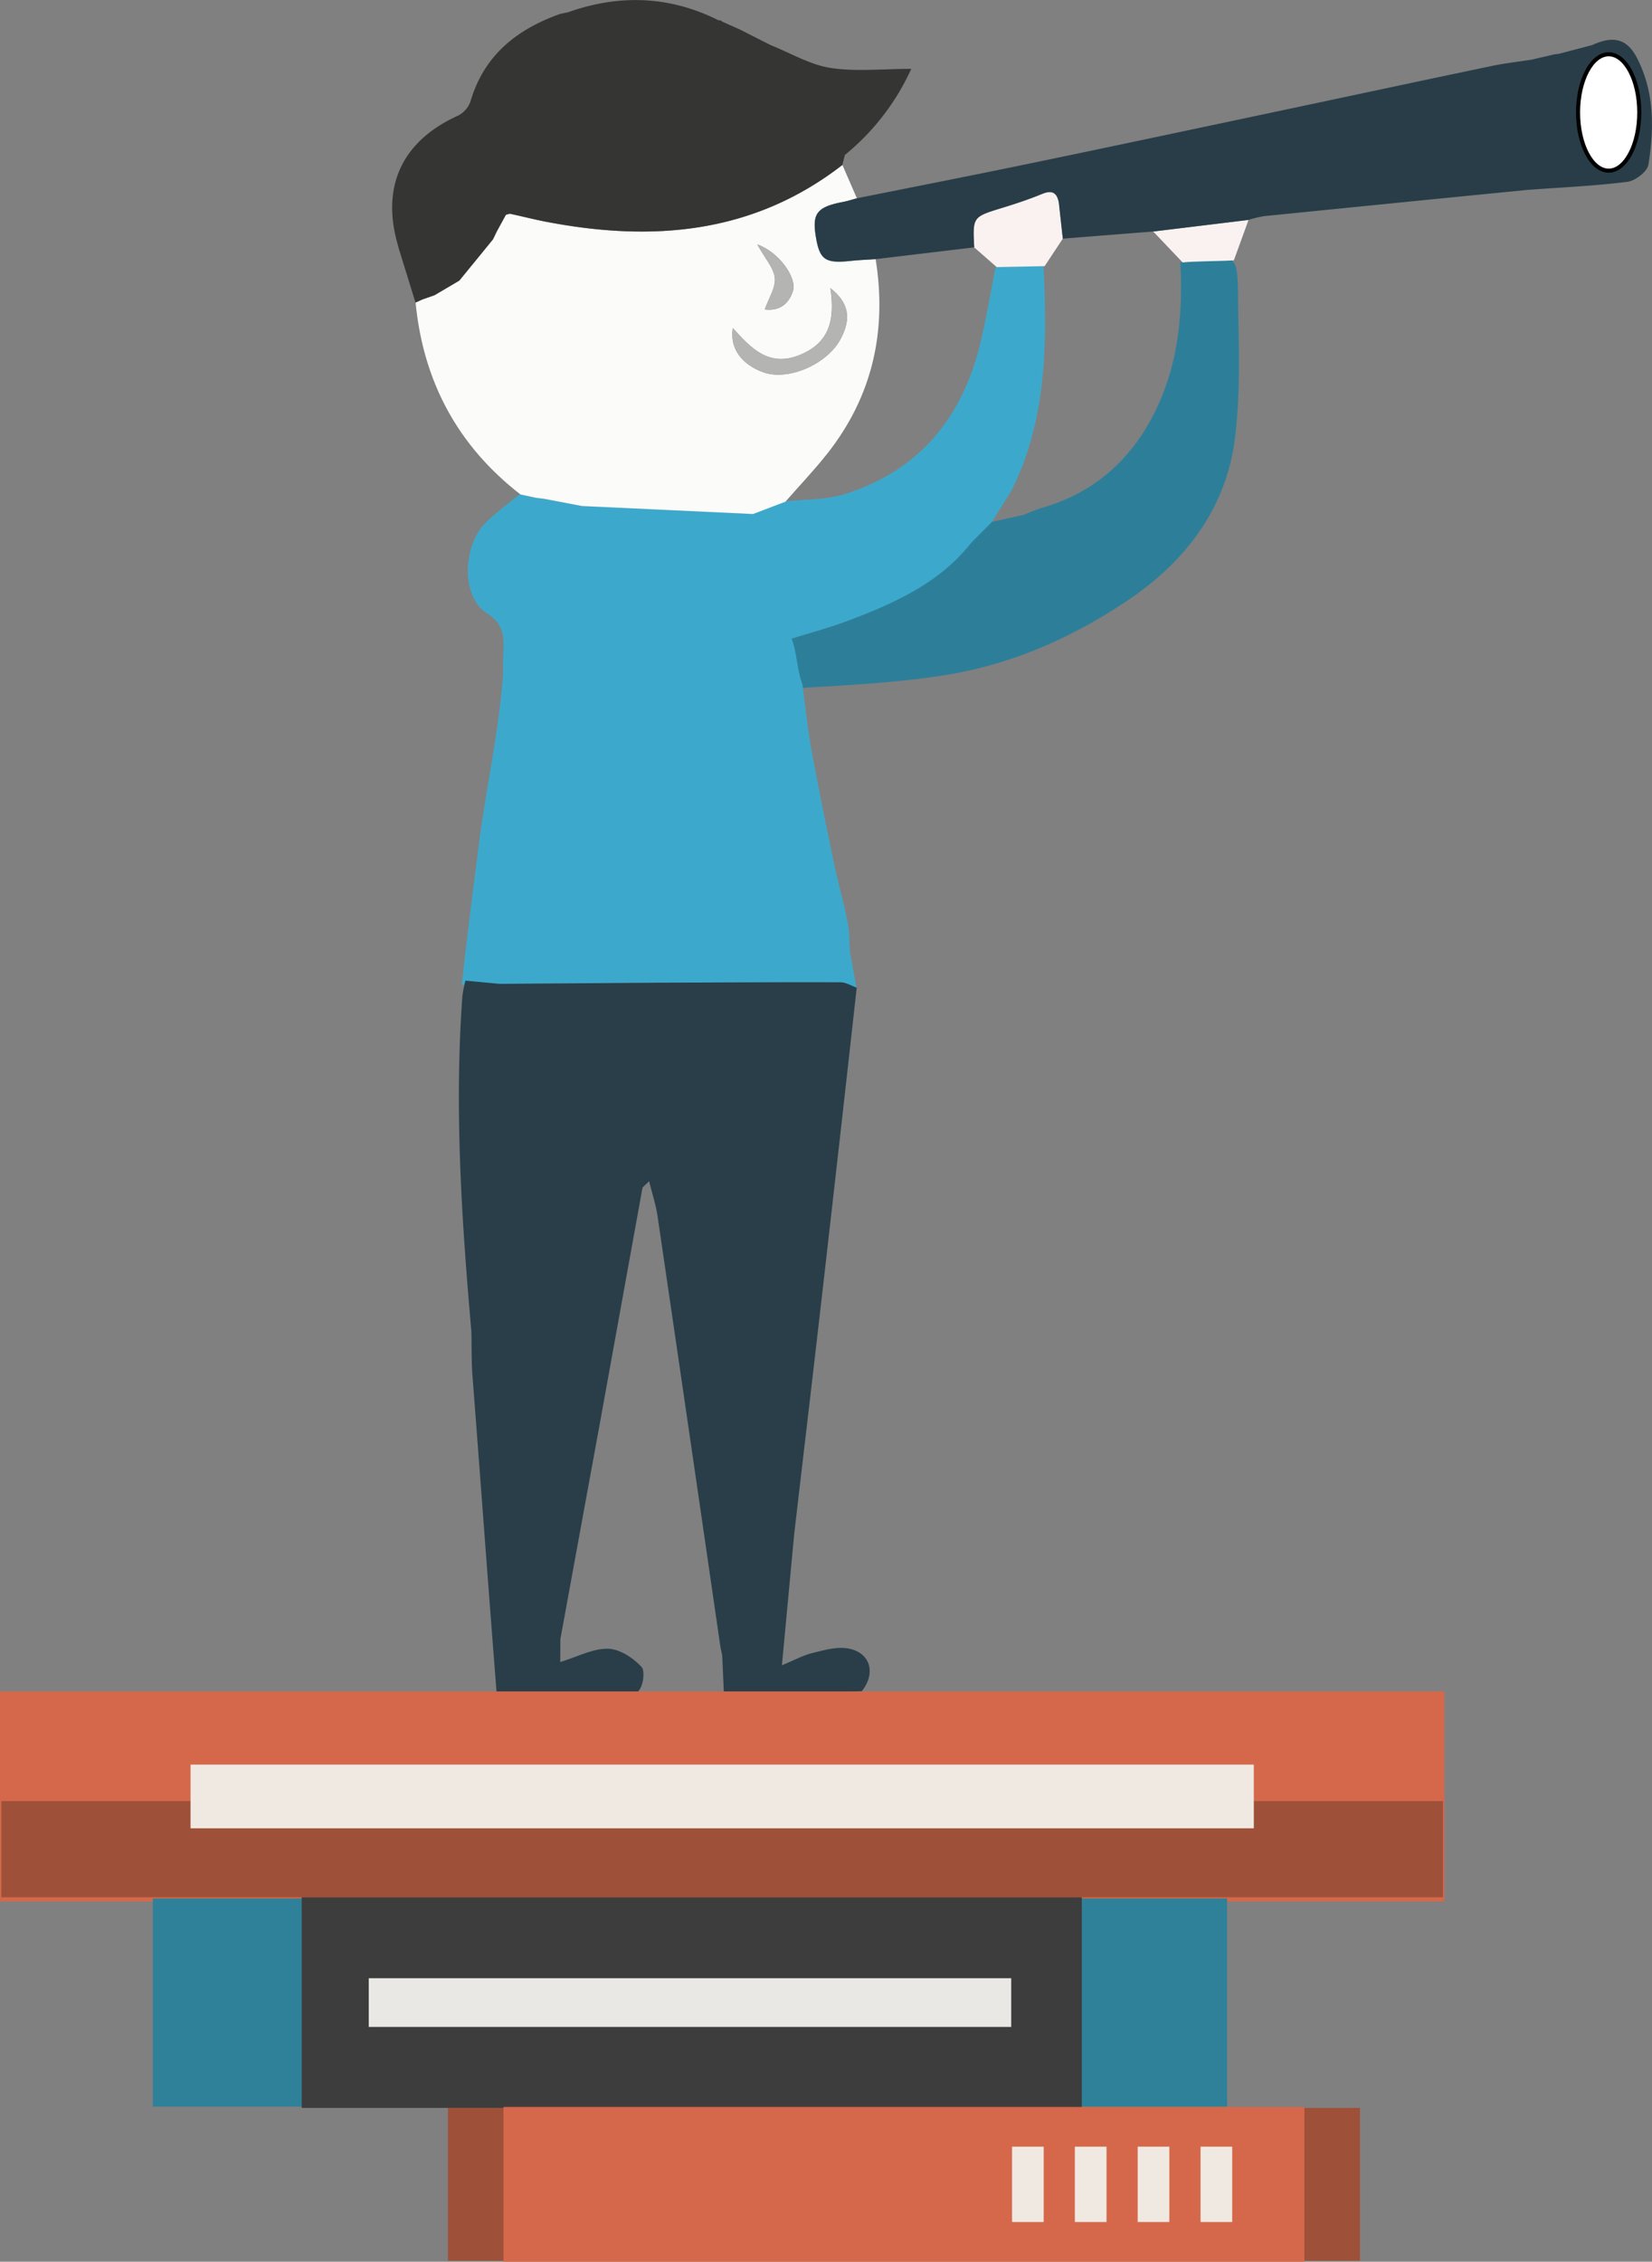<svg xmlns="http://www.w3.org/2000/svg" viewBox="0 0 713.39 976.08"><rect x="0" y="0" width="713.39" height="976.08" fill="#808080" stroke="none"/><defs><style>.cls-1{fill:#2d7f99;}.cls-2{fill:#3ca9cc;}.cls-3{fill:#fbfbfa;}.cls-4{fill:#293e49;}.cls-5{fill:#f9f2f1;}.cls-6{fill:#3f3e3c;}.cls-7{fill:#293d48;}.cls-8{fill:#b4b4b3;}.cls-9{fill:#353534;}.cls-10{fill:#35adc8;}.cls-11{fill:#d5684b;}.cls-12{fill:#9e5138;}.cls-13{fill:#f0e9e2;}.cls-14{fill:#2e8198;}.cls-15{fill:#3e3d3d;}.cls-16{fill:#e9e8e5;}.cls-17{fill:#fff;stroke:#000;stroke-miterlimit:10;stroke-width:1.75px;}</style></defs><title>Recurso 1</title><g id="Capa_2" data-name="Capa 2"><g id="Capa_1-2" data-name="Capa 1"><path class="cls-1" d="M534.55,122.68c.19,22.19,1.47,44.61-1.25,66.44-3.75,30.08-21.2,53.13-46.4,70.05-22.76,15.29-47.69,26.51-74.36,31.42-21.74,4-47.28,5.11-69.5,6.5-2.39-6.28-1.83-14.38-4.23-20.67,9.41-2.95,19-5.46,28.18-9,19.59-7.46,38.53-16.14,52-33.24l8.81-8.85,14.43-3.18a72.83,72.83,0,0,1,7.16-2.82c22.94-6.4,39.21-20.92,49.52-41.94,9.9-20.19,12-42,10.79-64.17,3.94-.51,7.86-1.17,11.81-1.5C532.7,110.84,534,111,534.55,122.68Z"/><path class="cls-2" d="M367,410.6c-.27-4.05-.1-8.18-.88-12.12-1.74-8.71-4.14-17.29-6-26-3.39-16.34-6.76-32.7-9.75-49.12-1.69-9.3-2.61-18.74-3.88-28.11-2.39-6.28-2.26-13.35-4.65-19.64l-2.53.79c9.4-3,19-5.47,28.17-9,19.59-7.45,38.53-16.14,52-33.24h0l8.81-8.85,8.5-13.56C452.14,181,452.19,148,450.64,114.84l-20.69.42c-2.18,10.95-4,22-6.6,32.83-7.75,32.1-26.35,55-58.36,65.08-8.28,2.62-17.5,2.26-26.29,3.28l-14,5.31-73.9-3.45-16.35-3.12-3.26-.38-6.89-1.47c-4.87,4-10,7.81-14.54,12.21-9.67,9.44-11.13,31.8.66,39.21,7.07,4.44,7.38,10,6.91,17.55-.24,3.87.09,6.38-.15,9.57-1.8,24.11-7.22,47.82-10.29,71.8-2.53,19.78-5.36,41.39-7.44,61.23,4.9.47,10.9-.77,15.79-.3-.15-2.2-.35-4.4-.53-6.6.18,2.2.38,4.4.53,6.6l71.47-.51c25.27-.09,50.55-.24,75.82-.16,2.32,0,4.63,1.51,6.94,2.37.06,0,.16,0,.16,0a3,3,0,0,0,.07-.83c-.89-4.85-1.83-10-2.72-14.88"/><path class="cls-3" d="M363.78,71.19q3.12,7.2,6.26,14.4c-2,.52-3.89,1.17-5.88,1.55-11.22,2.13-13.48,4.88-11.9,14.71,1.66,10.35,4,12,15.47,10.72,3.45-.36,6.94-.48,10.4-.71,4.95,31-1.33,59.18-20.95,84-5.67,7.15-12,13.78-18,20.65l-14,5.32-73.89-3.45-16.36-3.12-3.26-.38-6.89-1.47c-27.11-21-42-48.74-45.31-82.8l3-1.36,5.2-1.81,10.71-6.31,14.54-17.8c.53-1.1,1.06-2.2,1.58-3.3l4-7.31c.83-.19,1.43-.52,1.93-.41,5.1,1.09,10.15,2.4,15.27,3.39C281.62,104.52,325.22,101.05,363.78,71.19Zm-5.21,53.15c2.2,14.24-.76,23.73-13.11,28.8-13.27,5.44-20.95-2.61-29-11.56-1.45,8.78,3.89,15.82,13.28,19.13,10.77,3.78,27.62-3.58,33.35-14.58C367.52,137.72,366.86,130.8,358.57,124.34Zm-28.33,9.21c6.33.81,10.46-2.36,12.21-8.05s-6.18-16.84-15.44-20c3.31,6,7.13,10.07,7.58,14.5C335,124.17,331.92,128.74,330.24,133.55Z"/><path class="cls-4" d="M242,707.34q8.7-47.54,17.4-95.07c6-33.13,12-66.27,18-99.39.13-.7,1.13-1.25,2.91-3.12,1.38,5.57,2.92,10.19,3.62,14.93Q297.55,617.36,311,710.05c.21,1.43.58,2.84.87,4.26q.39,8.67.76,17.35l13.14,0,9.47-.39,36.93-1.42c6.26-7.9,3.66-16.83-6.14-18.46-4.85-.8-10.25.77-15.22,2-4,1-7.77,3.07-13.15,5.28,1.88-20.06,3.59-38.39,5.31-56.72-.28.82-.6,1.64-.94,2.46.34-.82.66-1.64.94-2.46,4.2-36,8.47-72,12.59-108.06q7.31-63.81,14.4-127.64c-2.31-.81-4.63-2.31-6.94-2.32-25.28-.08-50.55.07-75.82.16l-71.47.51L201,423.21a52.33,52.33,0,0,0-1.33,6.73c-3.52,48.37-.33,96.56,3.89,144.72.7,1.32,1.73,2.62,2.44,3.93-.71-1.31-1.74-2.61-2.44-3.93.14,6.37,0,12.77.47,19.11,3.47,44.82,6.93,92.7,10.49,137.5,3,1.05,6.12-.12,9.14,0,16.37.37,33.16,4,49.13.38,5.52-1.26,5.72-10.62,4.36-12.11-3.6-4-9.51-7.89-14.59-8-6.51-.14-13.1,3.45-20.64,5.73"/><path class="cls-5" d="M532.82,112.35c-4,.33-18.18.4-22.12.91L498,99.91l41.17-5"/><path class="cls-6" d="M318.75,12.37l-7-3.13Z"/><path class="cls-7" d="M673.23,23.22l-1.82.21Z"/><path class="cls-8" d="M358.57,124.34c8.29,6.46,8.95,13.38,4.56,21.79-5.73,11-22.58,18.36-33.35,14.58-9.39-3.31-14.73-10.35-13.28-19.13,8,8.95,15.69,17,29,11.56C357.81,148.07,360.77,138.58,358.57,124.34Z"/><path class="cls-8" d="M330.24,133.55c1.68-4.81,4.78-9.38,4.35-13.59-.45-4.43-4.27-8.52-7.58-14.5,9.26,3.2,17.17,14.37,15.44,20S336.57,134.36,330.24,133.55Z"/><path class="cls-9" d="M358.57,29.3c-8.89-1.41-17.21-6.42-25.79-9.84l-.12-.06-13.8-7-.11,0-7-3.13a1.12,1.12,0,0,0-1.32-.43c-21.21-10.69-43-11.38-65.17-3.54L241.91,6C223.19,12.65,209,23.84,203.16,43.81a11,11,0,0,1-5.39,6.11c-24.35,11-33.51,30.94-25.7,56.69l0,.21,7.35,23.74,3-1.36,5.2-1.81,10.71-6.31,14.54-17.8,1.59-3.3h0c1.36-2.48,2.71-5,4-7.3.83-.19,1.43-.52,1.93-.41,5.1,1.09,10.15,2.4,15.27,3.39,45.94,8.87,89.55,5.4,128.1-24.46l1.08-4.31a102.91,102.91,0,0,0,28.68-37.17C380.82,29.71,369.46,31,358.57,29.3Z"/><path class="cls-5" d="M451.11,114.86l-20.69.42-9.72-8.51C420,93.54,420,93.62,433,89.64c5.72-1.75,11.43-3.65,17-5.94,4.39-1.82,6.49-.53,7.26,3.86q.85,7.71,1.7,15.43Z"/><path class="cls-7" d="M707,25.19c-4.29-8.42-10.18-10-19.45-5.74l-14.35,3.77-1.82.21-10,2.32c-5.73.89-11.52,1.54-17.19,2.72-31,6.48-61.9,13.11-92.86,19.65C515.12,55.78,478.87,63.49,442.57,71c-24.15,5-48.36,9.72-72.53,14.57-2,.52-3.89,1.17-5.88,1.55-11.22,2.13-13.48,4.88-11.9,14.71,1.66,10.35,4,12,15.47,10.72,3.45-.36,6.94-.48,10.41-.71l42.56-5.09C420,93.54,420,93.62,433,89.64c5.72-1.75,11.43-3.65,17-5.94,4.39-1.82,6.49-.53,7.26,3.86q.85,7.71,1.7,15.43L498,99.91l41.16-5a48.72,48.72,0,0,1,6.67-1.62q56.91-5.73,113.83-11.34c14.41-1.06,28.88-1.69,43.19-3.5,3.39-.43,8.55-4.46,9-7.44C714.35,55.43,714.45,39.76,707,25.19Zm-4.3,49.71a7,7,0,0,1-1.56.75,7,7,0,0,0,1.56-.75c.59-.37,1.17-.81,1.76-1.25C703.91,74.09,703.32,74.53,702.73,74.9Z"/><path class="cls-10" d="M322.27,403.53l3.45,3.56Z"/><rect class="cls-11" y="729.96" width="623.73" height="90.67"/><rect class="cls-12" x="0.59" y="777.29" width="622.55" height="41.52"/><rect class="cls-13" x="82.29" y="761.54" width="459.15" height="27.5"/><rect class="cls-14" x="66" y="819.34" width="463.91" height="89.83"/><rect class="cls-15" x="130.29" y="818.81" width="336.87" height="90.89"/><rect class="cls-16" x="159.24" y="853.73" width="277.44" height="21.03"/><rect class="cls-12" x="193.43" y="909.69" width="393.84" height="65.99"/><rect class="cls-11" x="217.43" y="909.3" width="345.85" height="66.78"/><rect class="cls-13" x="437.03" y="926.43" width="13.67" height="32.51"/><rect class="cls-13" x="464.16" y="926.43" width="13.67" height="32.51"/><rect class="cls-13" x="491.29" y="926.43" width="13.67" height="32.51"/><rect class="cls-13" x="518.43" y="926.43" width="13.67" height="32.51"/><ellipse class="cls-17" cx="694.68" cy="48.54" rx="13.22" ry="25.11"/></g></g></svg>